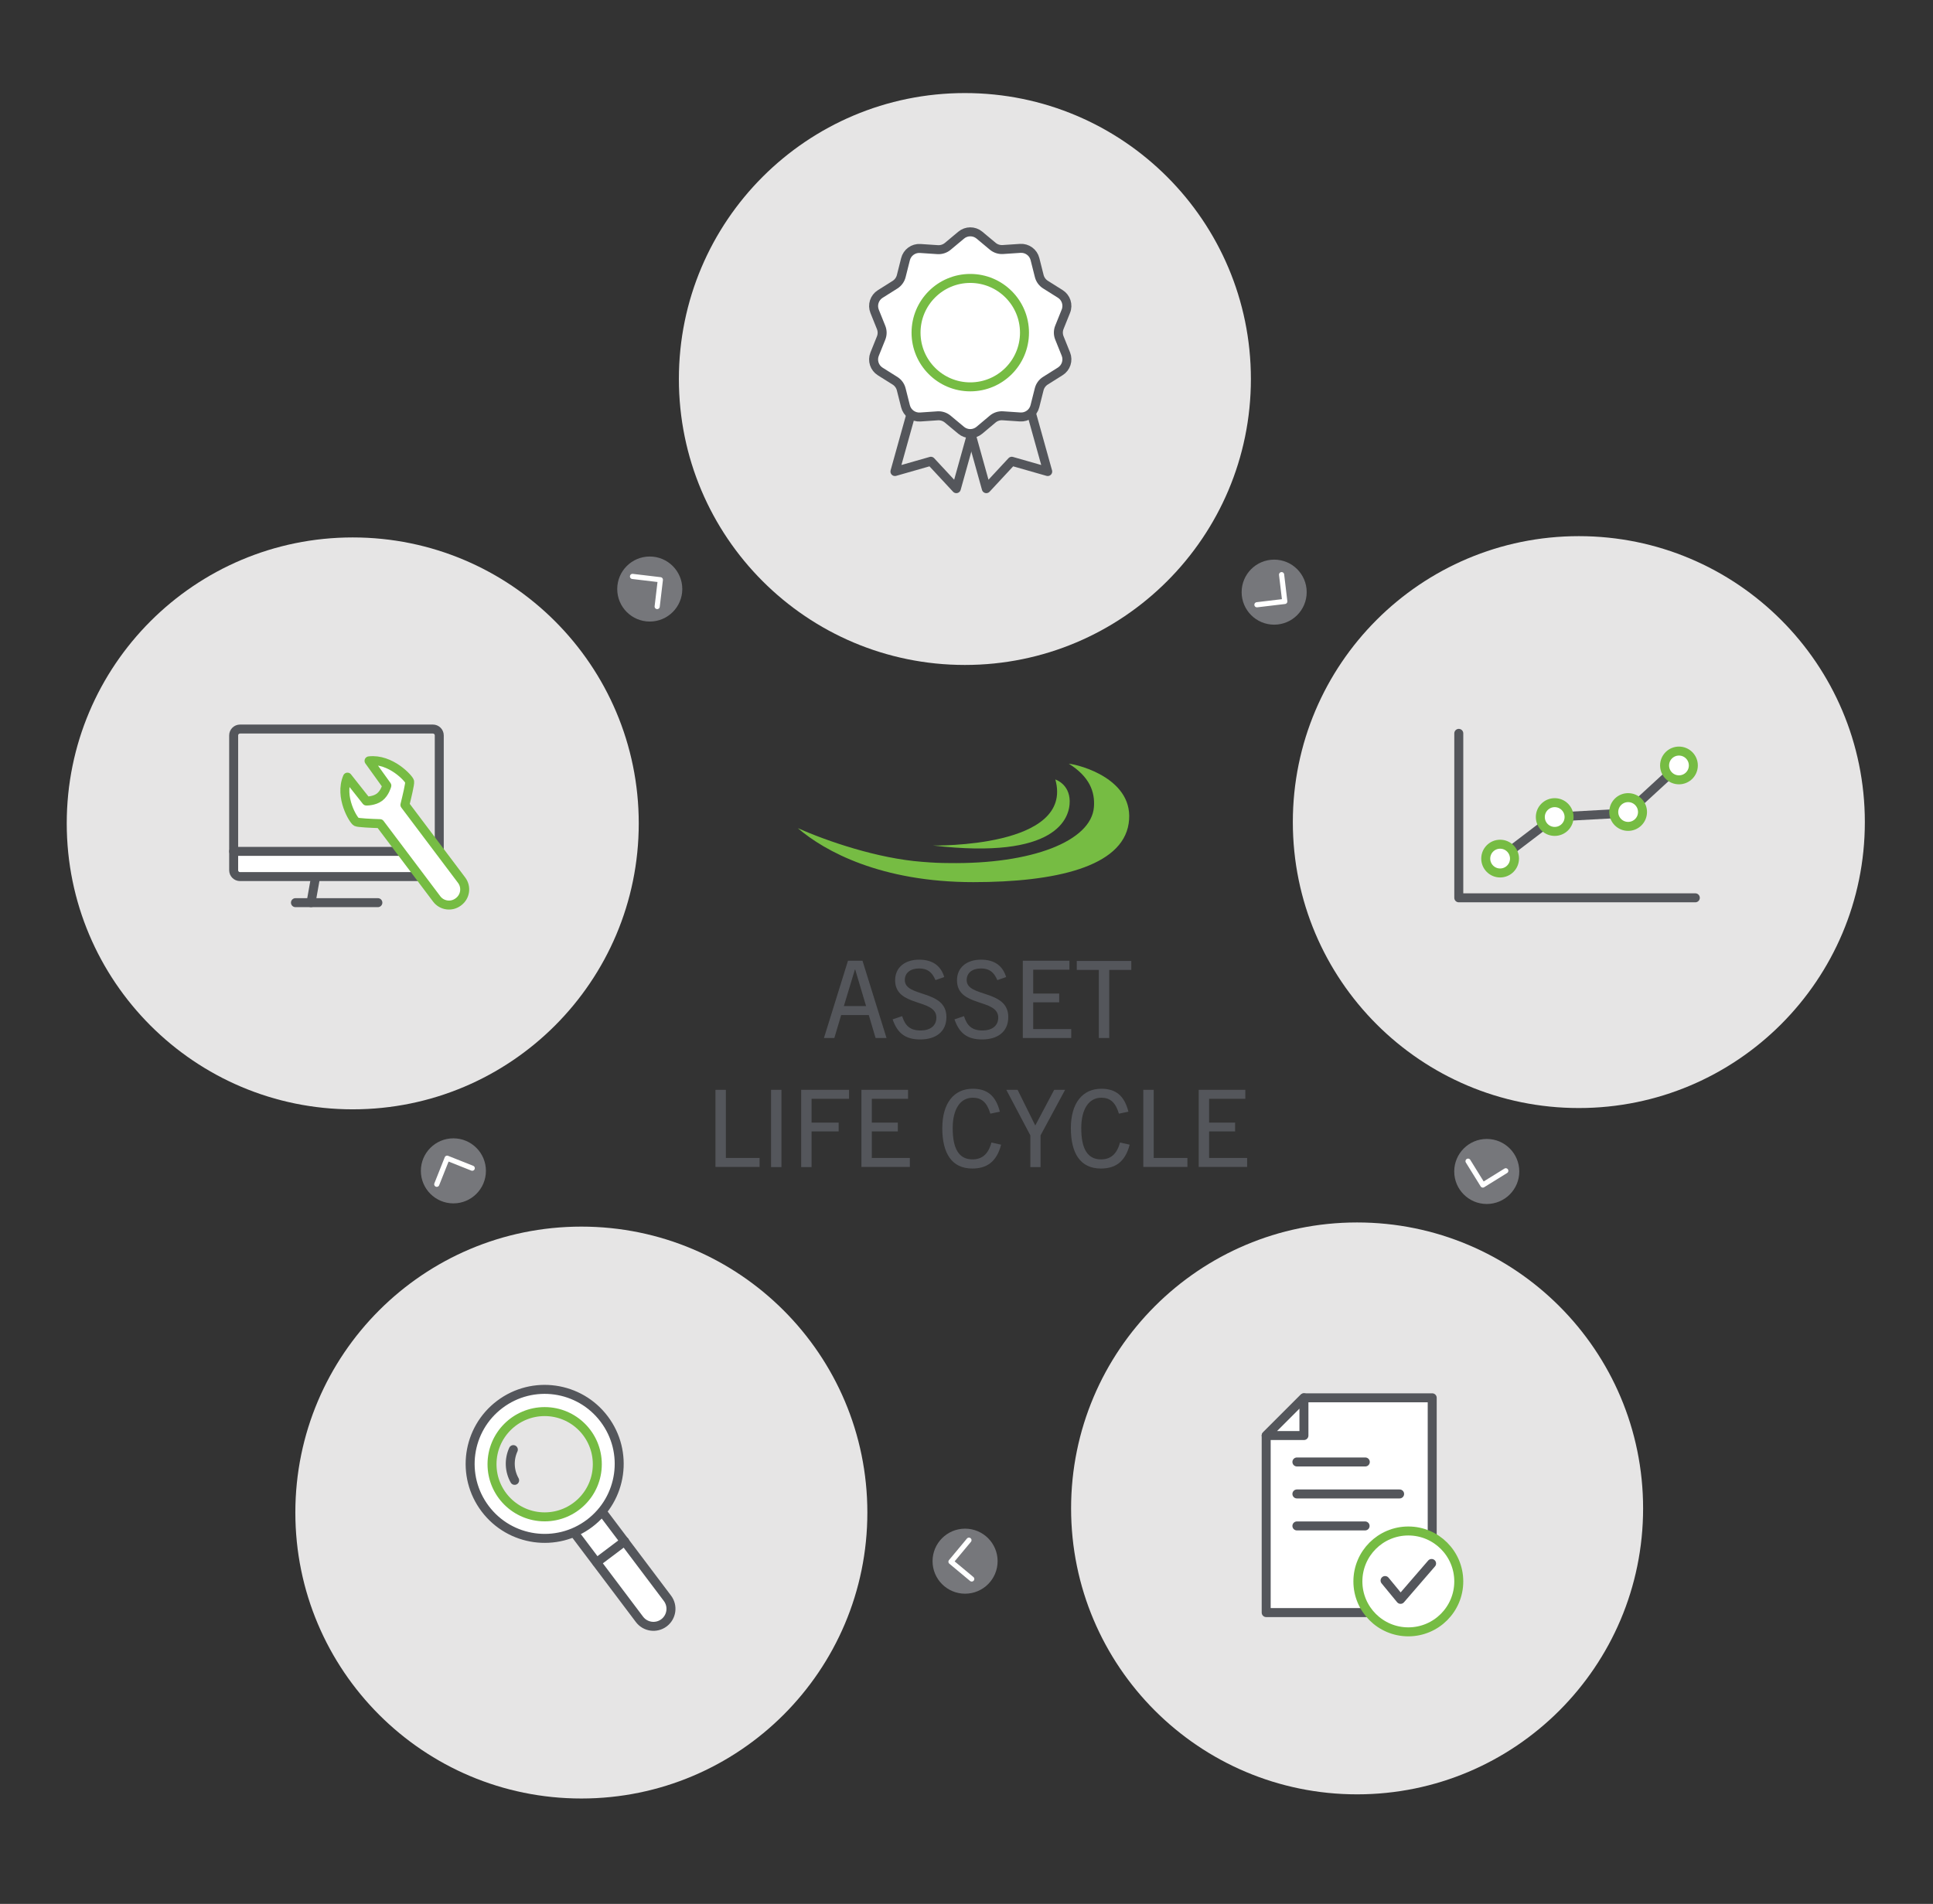 <svg xmlns="http://www.w3.org/2000/svg" viewBox="0 0 1078 1062" width="1078" height="1062" preserveAspectRatio="xMidYMid meet" style="width: 100%; height: 100%; transform: translate3d(0px, 0px, 0px);"><rect x="0" y="0" width="1078" height="1062" fill="#333333" stroke="none"/><defs><clipPath id="__lottie_element_2"><rect width="1078" height="1062" x="0" y="0"></rect></clipPath></defs><g clip-path="url(#__lottie_element_2)"><g transform="matrix(1,0,0,1,139,175)" opacity="1" style="display: block;"><g opacity="1" transform="matrix(1,0,0,1,398.344,284.025)"><path fill="rgb(118,188,67)" fill-opacity="1" d=" M58.716,-33.025 C70.306,-25.775 73.376,-17.355 72.716,-8.835 C71.256,10.115 38.156,23.115 -8.284,22.385 C-13.054,22.385 -17.724,22.135 -22.284,21.765 C-22.284,21.765 -23.184,21.695 -23.184,21.695 C-47.974,19.795 -75.784,10.285 -92.404,2.935 C-77.404,15.825 -45.954,33.025 5.476,33.025 C51.156,33.025 88.416,24.515 92.086,0.355 C95.876,-24.315 64.656,-32.455 58.716,-33.025z"></path></g><g opacity="1" transform="matrix(1,0,0,1,419.466,279.043)"><path fill="rgb(118,188,67)" fill-opacity="1" d=" M30.084,-19.243 C30.084,-19.243 37.924,-16.813 38.084,-7.243 C38.244,2.327 30.804,25.617 -38.086,17.587 C-38.056,17.537 40.724,19.187 30.084,-19.243z"></path></g></g><g transform="matrix(1,0,0,1,538.1,211.41)" opacity="1" style="display: block;"><g opacity="1" transform="matrix(1,0,0,1,0,0)"><path fill="rgb(230,229,229)" fill-opacity="1" d=" M0,-159.5 C88.089,-159.5 159.5,-88.089 159.5,0 C159.5,88.089 88.089,159.5 0,159.5 C-88.089,159.5 -159.5,88.089 -159.5,0 C-159.5,-88.089 -88.089,-159.5 0,-159.5z"></path></g></g><g style="display: block;" transform="matrix(1,0,0,1,523.065,243.225)" opacity="1"><g opacity="1" transform="matrix(1,0,0,1,0,0)"><path stroke-linecap="round" stroke-linejoin="round" fill-opacity="0" stroke="rgb(84,86,91)" stroke-opacity="1" stroke-width="5.011" d=" M10.265,29.345 C10.265,29.345 -3.925,14.065 -3.925,14.065 C-3.925,14.065 -23.975,19.795 -23.975,19.795 C-23.975,19.795 -10.265,-29.345 -10.265,-29.345 C-10.265,-29.345 23.975,-19.795 23.975,-19.795 C23.975,-19.795 10.265,29.345 10.265,29.345z"></path></g></g><g style="display: block;" transform="matrix(1,0,0,1,560.32,243.225)" opacity="1"><g opacity="1" transform="matrix(1,0,0,1,0,0)"><path stroke-linecap="round" stroke-linejoin="round" fill-opacity="0" stroke="rgb(84,86,91)" stroke-opacity="1" stroke-width="5.011" d=" M-10.27,29.345 C-10.27,29.345 3.92,14.065 3.92,14.065 C3.92,14.065 23.97,19.795 23.97,19.795 C23.97,19.795 10.27,-29.345 10.27,-29.345 C10.27,-29.345 -23.97,-19.795 -23.97,-19.795 C-23.97,-19.795 -10.27,29.345 -10.27,29.345z"></path></g></g><g transform="matrix(1,0,0,1,142,220)" opacity="1" style="display: block;"><g opacity="1" transform="matrix(1,0,0,1,399.09,-34.417)"><path fill="rgb(255,255,255)" fill-opacity="1" d=" M5.09,-54.453 C5.09,-54.453 12.56,-48.213 12.56,-48.213 C14.13,-46.914 16.136,-46.263 18.17,-46.393 C18.17,-46.393 27.88,-47.043 27.88,-47.043 C31.714,-47.305 35.181,-44.774 36.1,-41.043 C36.1,-41.043 38.48,-31.603 38.48,-31.603 C38.987,-29.629 40.228,-27.923 41.95,-26.833 C41.95,-26.833 50.19,-21.653 50.19,-21.653 C53.436,-19.616 54.758,-15.549 53.33,-11.993 C53.33,-11.993 49.71,-2.993 49.71,-2.993 C48.95,-1.1 48.95,1.014 49.71,2.907 C49.71,2.907 53.33,11.907 53.33,11.907 C54.763,15.465 53.44,19.54 50.19,21.577 C50.19,21.577 41.91,26.787 41.91,26.787 C40.182,27.875 38.939,29.587 38.44,31.567 C38.44,31.567 36.06,40.997 36.06,40.997 C35.134,44.723 31.671,47.251 27.84,46.997 C27.84,46.997 18.13,46.337 18.13,46.337 C16.095,46.21 14.088,46.864 12.52,48.167 C12.52,48.167 5.09,54.417 5.09,54.417 C2.146,56.887 -2.146,56.887 -5.09,54.417 C-5.09,54.417 -12.56,48.187 -12.56,48.187 C-14.131,46.882 -16.142,46.227 -18.18,46.357 C-18.18,46.357 -27.89,47.017 -27.89,47.017 C-31.72,47.267 -35.18,44.741 -36.11,41.017 C-36.11,41.017 -38.49,31.587 -38.49,31.587 C-38.989,29.607 -40.232,27.895 -41.96,26.807 C-41.96,26.807 -50.19,21.637 -50.19,21.637 C-53.44,19.6 -54.763,15.525 -53.33,11.967 C-53.33,11.967 -49.71,2.967 -49.71,2.967 C-48.95,1.074 -48.95,-1.04 -49.71,-2.933 C-49.71,-2.933 -53.33,-11.933 -53.33,-11.933 C-54.758,-15.489 -53.436,-19.556 -50.19,-21.593 C-50.19,-21.593 -41.96,-26.773 -41.96,-26.773 C-40.238,-27.863 -38.997,-29.569 -38.49,-31.543 C-38.49,-31.543 -36.11,-40.983 -36.11,-40.983 C-35.187,-44.712 -31.722,-47.241 -27.89,-46.983 C-27.89,-46.983 -18.18,-46.333 -18.18,-46.333 C-16.143,-46.2 -14.133,-46.852 -12.56,-48.153 C-12.56,-48.153 -5.09,-54.393 -5.09,-54.393 C-2.158,-56.872 2.129,-56.897 5.09,-54.453z"></path><path stroke-linecap="round" stroke-linejoin="round" fill-opacity="0" stroke="rgb(84,86,91)" stroke-opacity="1" stroke-width="5.011" d=" M5.09,-54.453 C5.09,-54.453 12.56,-48.213 12.56,-48.213 C14.13,-46.914 16.136,-46.263 18.17,-46.393 C18.17,-46.393 27.88,-47.043 27.88,-47.043 C31.714,-47.305 35.181,-44.774 36.1,-41.043 C36.1,-41.043 38.48,-31.603 38.48,-31.603 C38.987,-29.629 40.228,-27.923 41.95,-26.833 C41.95,-26.833 50.19,-21.653 50.19,-21.653 C53.436,-19.616 54.758,-15.549 53.33,-11.993 C53.33,-11.993 49.71,-2.993 49.71,-2.993 C48.95,-1.1 48.95,1.014 49.71,2.907 C49.71,2.907 53.33,11.907 53.33,11.907 C54.763,15.465 53.44,19.54 50.19,21.577 C50.19,21.577 41.91,26.787 41.91,26.787 C40.182,27.875 38.939,29.587 38.44,31.567 C38.44,31.567 36.06,40.997 36.06,40.997 C35.134,44.723 31.671,47.251 27.84,46.997 C27.84,46.997 18.13,46.337 18.13,46.337 C16.095,46.21 14.088,46.864 12.52,48.167 C12.52,48.167 5.09,54.417 5.09,54.417 C2.146,56.887 -2.146,56.887 -5.09,54.417 C-5.09,54.417 -12.56,48.187 -12.56,48.187 C-14.131,46.882 -16.142,46.227 -18.18,46.357 C-18.18,46.357 -27.89,47.017 -27.89,47.017 C-31.72,47.267 -35.18,44.741 -36.11,41.017 C-36.11,41.017 -38.49,31.587 -38.49,31.587 C-38.989,29.607 -40.232,27.895 -41.96,26.807 C-41.96,26.807 -50.19,21.637 -50.19,21.637 C-53.44,19.6 -54.763,15.525 -53.33,11.967 C-53.33,11.967 -49.71,2.967 -49.71,2.967 C-48.95,1.074 -48.95,-1.04 -49.71,-2.933 C-49.71,-2.933 -53.33,-11.933 -53.33,-11.933 C-54.758,-15.489 -53.436,-19.556 -50.19,-21.593 C-50.19,-21.593 -41.96,-26.773 -41.96,-26.773 C-40.238,-27.863 -38.997,-29.569 -38.49,-31.543 C-38.49,-31.543 -36.11,-40.983 -36.11,-40.983 C-35.187,-44.712 -31.722,-47.241 -27.89,-46.983 C-27.89,-46.983 -18.18,-46.333 -18.18,-46.333 C-16.143,-46.2 -14.133,-46.852 -12.56,-48.153 C-12.56,-48.153 -5.09,-54.393 -5.09,-54.393 C-2.158,-56.872 2.129,-56.897 5.09,-54.453z"></path></g><g opacity="1" transform="matrix(1,0,0,1,399.1,-34.45)"><path fill="rgb(255,255,255)" fill-opacity="1" d=" M0,-30.24 C16.701,-30.24 30.24,-16.701 30.24,0 C30.24,16.701 16.701,30.24 0,30.24 C-16.701,30.24 -30.24,16.701 -30.24,0 C-30.24,-16.701 -16.701,-30.24 0,-30.24z"></path><path stroke-linecap="round" stroke-linejoin="round" fill-opacity="0" stroke="rgb(118,188,67)" stroke-opacity="1" stroke-width="5.011" d=" M0,-30.24 C16.701,-30.24 30.24,-16.701 30.24,0 C30.24,16.701 16.701,30.24 0,30.24 C-16.701,30.24 -30.24,16.701 -30.24,0 C-30.24,-16.701 -16.701,-30.24 0,-30.24z"></path></g></g><g style="display: block;" transform="matrix(1,0,0,1,139,175)" opacity="1"><g opacity="1" transform="matrix(1,0,0,1,571.58,155.3)"><path fill="rgb(118,119,123)" fill-opacity="1" d=" M0,-18.14 C10.018,-18.14 18.14,-10.018 18.14,0 C18.14,10.018 10.018,18.14 0,18.14 C-10.018,18.14 -18.14,10.018 -18.14,0 C-18.14,-10.018 -10.018,-18.14 0,-18.14z"></path></g><g opacity="1" transform="matrix(1,0,0,1,569.735,153.935)"><path stroke-linecap="round" stroke-linejoin="round" fill-opacity="0" stroke="rgb(255,255,255)" stroke-opacity="1" stroke-width="2.88" d=" M5.985,-8.395 C5.985,-8.395 7.765,6.545 7.765,6.545 C7.765,6.545 -7.765,8.395 -7.765,8.395"></path></g></g><g style="display: block;" transform="matrix(1,0,0,1,880.49,458.56)" opacity="1"><g opacity="1" transform="matrix(1,0,0,1,0,0)"><path fill="rgb(230,229,229)" fill-opacity="1" d=" M0,-159.5 C88.089,-159.5 159.5,-88.089 159.5,0 C159.5,88.089 88.089,159.5 0,159.5 C-88.089,159.5 -159.5,88.089 -159.5,0 C-159.5,-88.089 -88.089,-159.5 0,-159.5z"></path></g></g><g style="display: block;" transform="matrix(1,0,0,1,879.495,454.935)" opacity="1"><g opacity="1" transform="matrix(1,0,0,1,0,0)"><path stroke-linecap="round" stroke-linejoin="round" fill-opacity="0" stroke="rgb(84,86,91)" stroke-opacity="1" stroke-width="5.011" d=" M65.955,45.865 C65.955,45.865 -65.955,45.865 -65.955,45.865 C-65.955,45.865 -65.955,-45.865 -65.955,-45.865"></path></g></g><g style="display: block;" transform="matrix(1,0,0,1,886.46,452.945)" opacity="1"><g opacity="1" transform="matrix(1,0,0,1,0,0)"><path stroke-linecap="round" stroke-linejoin="round" fill-opacity="0" stroke="rgb(84,86,91)" stroke-opacity="1" stroke-width="5.011" d=" M-49.87,25.975 C-49.87,25.975 -19.44,2.795 -19.44,2.795 C-19.44,2.795 21.02,0.565 21.02,0.565 C21.02,0.565 49.87,-25.975 49.87,-25.975"></path></g></g><g style="display: block;" transform="matrix(1,0,0,1,836.59,478.92)" opacity="1"><g opacity="1" transform="matrix(1,0,0,1,0,0)"><path fill="rgb(255,255,255)" fill-opacity="1" d=" M0,-8.02 C4.429,-8.02 8.02,-4.429 8.02,0 C8.02,4.429 4.429,8.02 0,8.02 C-4.429,8.02 -8.02,4.429 -8.02,0 C-8.02,-4.429 -4.429,-8.02 0,-8.02z"></path><path stroke-linecap="round" stroke-linejoin="round" fill-opacity="0" stroke="rgb(118,188,67)" stroke-opacity="1" stroke-width="5.011" d=" M0,-8.02 C4.429,-8.02 8.02,-4.429 8.02,0 C8.02,4.429 4.429,8.02 0,8.02 C-4.429,8.02 -8.02,4.429 -8.02,0 C-8.02,-4.429 -4.429,-8.02 0,-8.02z"></path></g></g><g style="display: block;" transform="matrix(1,0,0,1,867.03,455.74)" opacity="1"><g opacity="1" transform="matrix(1,0,0,1,0,0)"><path fill="rgb(255,255,255)" fill-opacity="1" d=" M0,-8.02 C4.429,-8.02 8.02,-4.429 8.02,0 C8.02,4.429 4.429,8.02 0,8.02 C-4.429,8.02 -8.02,4.429 -8.02,0 C-8.02,-4.429 -4.429,-8.02 0,-8.02z"></path><path stroke-linecap="round" stroke-linejoin="round" fill-opacity="0" stroke="rgb(118,188,67)" stroke-opacity="1" stroke-width="5.011" d=" M0,-8.02 C4.429,-8.02 8.02,-4.429 8.02,0 C8.02,4.429 4.429,8.02 0,8.02 C-4.429,8.02 -8.02,4.429 -8.02,0 C-8.02,-4.429 -4.429,-8.02 0,-8.02z"></path></g></g><g style="display: block;" transform="matrix(1,0,0,1,907.98,452.94)" opacity="1"><g opacity="1" transform="matrix(1,0,0,1,0,0)"><path fill="rgb(255,255,255)" fill-opacity="1" d=" M0,-8.02 C4.429,-8.02 8.02,-4.429 8.02,0 C8.02,4.429 4.429,8.02 0,8.02 C-4.429,8.02 -8.02,4.429 -8.02,0 C-8.02,-4.429 -4.429,-8.02 0,-8.02z"></path><path stroke-linecap="round" stroke-linejoin="round" fill-opacity="0" stroke="rgb(118,188,67)" stroke-opacity="1" stroke-width="5.011" d=" M0,-8.02 C4.429,-8.02 8.02,-4.429 8.02,0 C8.02,4.429 4.429,8.02 0,8.02 C-4.429,8.02 -8.02,4.429 -8.02,0 C-8.02,-4.429 -4.429,-8.02 0,-8.02z"></path></g></g><g style="display: block;" transform="matrix(1,0,0,1,936.33,426.97)" opacity="1"><g opacity="1" transform="matrix(1,0,0,1,0,0)"><path fill="rgb(255,255,255)" fill-opacity="1" d=" M0,-8.02 C4.429,-8.02 8.02,-4.429 8.02,0 C8.02,4.429 4.429,8.02 0,8.02 C-4.429,8.02 -8.02,4.429 -8.02,0 C-8.02,-4.429 -4.429,-8.02 0,-8.02z"></path><path stroke-linecap="round" stroke-linejoin="round" fill-opacity="0" stroke="rgb(118,188,67)" stroke-opacity="1" stroke-width="5.011" d=" M0,-8.02 C4.429,-8.02 8.02,-4.429 8.02,0 C8.02,4.429 4.429,8.02 0,8.02 C-4.429,8.02 -8.02,4.429 -8.02,0 C-8.02,-4.429 -4.429,-8.02 0,-8.02z"></path></g></g><g style="display: block;" transform="matrix(1,0,0,1,139,175)" opacity="1"><g opacity="1" transform="matrix(1,0,0,1,690.14,478.44)"><path fill="rgb(118,119,123)" fill-opacity="1" d=" M0,-18.14 C10.018,-18.14 18.14,-10.018 18.14,0 C18.14,10.018 10.018,18.14 0,18.14 C-10.018,18.14 -18.14,10.018 -18.14,0 C-18.14,-10.018 -10.018,-18.14 0,-18.14z"></path></g><g opacity="1" transform="matrix(1,0,0,1,690.225,479.35)"><path stroke-linecap="round" stroke-linejoin="round" fill-opacity="0" stroke="rgb(255,255,255)" stroke-opacity="1" stroke-width="2.88" d=" M10.515,-1.28 C10.515,-1.28 -2.275,6.65 -2.275,6.65 C-2.275,6.65 -10.515,-6.65 -10.515,-6.65"></path></g></g><g style="display: block;" transform="matrix(1,0,0,1,756.83,841.38)" opacity="1"><g opacity="1" transform="matrix(1,0,0,1,0,0)"><path fill="rgb(230,229,229)" fill-opacity="1" d=" M0,-159.5 C88.089,-159.5 159.5,-88.089 159.5,0 C159.5,88.089 88.089,159.5 0,159.5 C-88.089,159.5 -159.5,88.089 -159.5,0 C-159.5,-88.089 -88.089,-159.5 0,-159.5z"></path></g></g><g style="display: block;" transform="matrix(1,0,0,1,142,211)" opacity="1"><g opacity="1" transform="matrix(1,0,0,1,610.425,628.595)"><path fill="rgb(255,255,255)" fill-opacity="1" d=" M46.295,59.905 C46.295,59.905 -46.295,59.905 -46.295,59.905 C-46.295,59.905 -46.295,-38.855 -46.295,-38.855 C-46.295,-38.855 -25.245,-59.905 -25.245,-59.905 C-25.245,-59.905 46.295,-59.905 46.295,-59.905 C46.295,-59.905 46.295,59.905 46.295,59.905z"></path><path stroke-linecap="round" stroke-linejoin="round" fill-opacity="0" stroke="rgb(84,86,91)" stroke-opacity="1" stroke-width="5.011" d=" M46.295,59.905 C46.295,59.905 -46.295,59.905 -46.295,59.905 C-46.295,59.905 -46.295,-38.855 -46.295,-38.855 C-46.295,-38.855 -25.245,-59.905 -25.245,-59.905 C-25.245,-59.905 46.295,-59.905 46.295,-59.905 C46.295,-59.905 46.295,59.905 46.295,59.905z"></path></g><g opacity="1" transform="matrix(1,0,0,1,600.33,604.48)"><path stroke-linecap="round" stroke-linejoin="round" fill-opacity="0" stroke="rgb(84,86,91)" stroke-opacity="1" stroke-width="5.011" d=" M-19.07,0 C-19.07,0 19.07,0 19.07,0"></path></g><g opacity="1" transform="matrix(1,0,0,1,609.9,622.32)"><path stroke-linecap="round" stroke-linejoin="round" fill-opacity="0" stroke="rgb(84,86,91)" stroke-opacity="1" stroke-width="5.011" d=" M-28.64,0 C-28.64,0 28.64,0 28.64,0"></path></g><g opacity="1" transform="matrix(1,0,0,1,600.275,640.16)"><path stroke-linecap="round" stroke-linejoin="round" fill-opacity="0" stroke="rgb(84,86,91)" stroke-opacity="1" stroke-width="5.011" d=" M-19.015,0 C-19.015,0 19.015,0 19.015,0"></path></g><g opacity="1" transform="matrix(1,0,0,1,574.655,579.215)"><path fill="rgb(255,255,255)" fill-opacity="1" d=" M10.525,-10.525 C10.525,-10.525 10.525,10.525 10.525,10.525 C10.525,10.525 -10.525,10.525 -10.525,10.525 C-10.525,10.525 10.525,-10.525 10.525,-10.525z"></path><path stroke-linecap="round" stroke-linejoin="round" fill-opacity="0" stroke="rgb(84,86,91)" stroke-opacity="1" stroke-width="5.011" d=" M10.525,-10.525 C10.525,-10.525 10.525,10.525 10.525,10.525 C10.525,10.525 -10.525,10.525 -10.525,10.525 C-10.525,10.525 10.525,-10.525 10.525,-10.525z"></path></g></g><g style="display: block;" transform="matrix(1,0,0,1,142,211)" opacity="1"><g opacity="1" transform="matrix(1,0,0,1,643.4,671.11)"><path fill="rgb(255,255,255)" fill-opacity="1" d=" M0,-28.13 C15.536,-28.13 28.13,-15.536 28.13,0 C28.13,15.536 15.536,28.13 0,28.13 C-15.536,28.13 -28.13,15.536 -28.13,0 C-28.13,-15.536 -15.536,-28.13 0,-28.13z"></path><path stroke-linecap="round" stroke-linejoin="round" fill-opacity="0" stroke="rgb(118,188,67)" stroke-opacity="1" stroke-width="5.011" d=" M0,-28.13 C15.536,-28.13 28.13,-15.536 28.13,0 C28.13,15.536 15.536,28.13 0,28.13 C-15.536,28.13 -28.13,15.536 -28.13,0 C-28.13,-15.536 -15.536,-28.13 0,-28.13z"></path></g><g opacity="1" transform="matrix(1,0,0,1,643.4,671.105)"><path fill="rgb(255,255,255)" fill-opacity="1" d=" M-12.97,-0.485 C-12.97,-0.485 -4.33,10.005 -4.33,10.005 C-4.33,10.005 12.97,-10.005 12.97,-10.005"></path><path stroke-linecap="round" stroke-linejoin="round" fill-opacity="0" stroke="rgb(84,86,91)" stroke-opacity="1" stroke-width="5.011" d=" M-12.97,-0.485 C-12.97,-0.485 -4.33,10.005 -4.33,10.005 C-4.33,10.005 12.97,-10.005 12.97,-10.005"></path></g></g><g style="display: block;" transform="matrix(1,0,0,1,139,175)" opacity="1"><g opacity="1" transform="matrix(1,0,0,1,399.21,695.82)"><path fill="rgb(118,119,123)" fill-opacity="1" d=" M0,-18.14 C10.018,-18.14 18.14,-10.018 18.14,0 C18.14,10.018 10.018,18.14 0,18.14 C-10.018,18.14 -18.14,10.018 -18.14,0 C-18.14,-10.018 -10.018,-18.14 0,-18.14z"></path></g><g opacity="1" transform="matrix(1,0,0,1,397.13,694.93)"><path stroke-linecap="round" stroke-linejoin="round" fill-opacity="0" stroke="rgb(255,255,255)" stroke-opacity="1" stroke-width="2.88" d=" M5.78,10.82 C5.78,10.82 -5.78,1.19 -5.78,1.19 C-5.78,1.19 4.23,-10.82 4.23,-10.82"></path></g></g><g style="display: block;" transform="matrix(1,0,0,1,324.21,843.7)" opacity="1"><g opacity="1" transform="matrix(1,0,0,1,0,0)"><path fill="rgb(230,229,229)" fill-opacity="1" d=" M0,-159.5 C88.089,-159.5 159.5,-88.089 159.5,0 C159.5,88.089 88.089,159.5 0,159.5 C-88.089,159.5 -159.5,88.089 -159.5,0 C-159.5,-88.089 -88.089,-159.5 0,-159.5z"></path></g></g><g style="display: block;" transform="matrix(1,0,0,1,133,213)" opacity="1"><g opacity="1" transform="matrix(1,0,0,1,213.658,660.827)"><path fill="rgb(255,255,255)" fill-opacity="1" d=" M-23.642,-31.374 C-23.642,-31.374 -23.642,-31.374 -23.642,-31.374 C-19.335,-34.62 -13.211,-33.757 -9.964,-29.448 C-9.964,-29.448 25.561,17.695 25.561,17.695 C28.808,22.004 27.949,28.128 23.642,31.374 C23.642,31.374 23.642,31.374 23.642,31.374 C19.335,34.62 13.211,33.757 9.964,29.448 C9.964,29.448 -25.561,-17.695 -25.561,-17.695 C-28.808,-22.004 -27.949,-28.128 -23.642,-31.374z"></path><path stroke-linecap="round" stroke-linejoin="round" fill-opacity="0" stroke="rgb(84,86,91)" stroke-opacity="1" stroke-width="5.011" d=" M-23.642,-31.374 C-23.642,-31.374 -23.642,-31.374 -23.642,-31.374 C-19.335,-34.62 -13.211,-33.757 -9.964,-29.448 C-9.964,-29.448 25.561,17.695 25.561,17.695 C28.808,22.004 27.949,28.128 23.642,31.374 C23.642,31.374 23.642,31.374 23.642,31.374 C19.335,34.62 13.211,33.757 9.964,29.448 C9.964,29.448 -25.561,-17.695 -25.561,-17.695 C-28.808,-22.004 -27.949,-28.128 -23.642,-31.374z"></path></g><g opacity="1" transform="matrix(1,0,0,1,170.754,603.736)"><path fill="rgb(255,255,255)" fill-opacity="1" d=" M33.186,-25.016 C19.37,-43.345 -6.689,-47.004 -25.018,-33.188 C-43.347,-19.372 -47.006,6.687 -33.19,25.016 C-19.376,43.342 6.677,47.003 25.006,33.194 C43.337,19.39 47.008,-6.66 33.204,-24.992 C33.198,-25 33.192,-25.008 33.186,-25.016z M17.666,23.454 C4.713,33.209 -13.695,30.616 -23.45,17.663 C-33.205,4.71 -30.612,-13.697 -17.659,-23.452 C-4.712,-33.202 13.688,-30.617 23.446,-17.676 C33.209,-4.729 30.627,13.68 17.68,23.443 C17.675,23.447 17.671,23.45 17.666,23.454z"></path></g><g opacity="1" transform="matrix(1,0,0,1,170.75,603.74)"><path stroke-linecap="round" stroke-linejoin="round" fill-opacity="0" stroke="rgb(118,188,67)" stroke-opacity="1" stroke-width="5.011" d=" M0,-29.36 C16.215,-29.36 29.36,-16.215 29.36,0 C29.36,16.215 16.215,29.36 0,29.36 C-16.215,29.36 -29.36,16.215 -29.36,0 C-29.36,-16.215 -16.215,-29.36 0,-29.36z"></path></g><g opacity="1" transform="matrix(1,0,0,1,152.784,604.165)"><path fill="rgb(255,255,255)" fill-opacity="1" d=" M1.216,8.575 C-1.751,3.302 -2.019,-3.072 0.496,-8.575"></path><path stroke-linecap="round" stroke-linejoin="round" fill-opacity="0" stroke="rgb(84,86,91)" stroke-opacity="1" stroke-width="5.011" d=" M1.216,8.575 C-1.751,3.302 -2.019,-3.072 0.496,-8.575"></path></g><g opacity="1" transform="matrix(1,0,0,1,207.57,652.595)"><path stroke-linecap="round" stroke-linejoin="round" fill-opacity="0" stroke="rgb(84,86,91)" stroke-opacity="1" stroke-width="5.011" d=" M-7.8,5.875 C-7.8,5.875 7.8,-5.875 7.8,-5.875"></path></g><g opacity="1" transform="matrix(1,0,0,1,170.754,603.546)"><path stroke-linecap="round" stroke-linejoin="round" fill-opacity="0" stroke="rgb(84,86,91)" stroke-opacity="1" stroke-width="5.011" d=" M33.186,-25.016 C19.37,-43.345 -6.689,-47.004 -25.018,-33.188 C-43.347,-19.372 -47.006,6.687 -33.19,25.016 C-19.376,43.342 6.677,47.003 25.006,33.194 C43.337,19.39 47.008,-6.66 33.204,-24.992 C33.198,-25 33.192,-25.008 33.186,-25.016z"></path></g></g><g style="display: block;" transform="matrix(1,0,0,1,139,175)" opacity="1"><g opacity="1" transform="matrix(1,0,0,1,113.85,478.1)"><path fill="rgb(118,119,123)" fill-opacity="1" d=" M0,-18.14 C10.018,-18.14 18.14,-10.018 18.14,0 C18.14,10.018 10.018,18.14 0,18.14 C-10.018,18.14 -18.14,10.018 -18.14,0 C-18.14,-10.018 -10.018,-18.14 0,-18.14z"></path></g><g opacity="1" transform="matrix(1,0,0,1,114.465,478.315)"><path stroke-linecap="round" stroke-linejoin="round" fill-opacity="0" stroke="rgb(255,255,255)" stroke-opacity="1" stroke-width="2.88" d=" M9.885,-1.705 C9.885,-1.705 -4.105,-7.265 -4.105,-7.265 C-4.105,-7.265 -9.885,7.265 -9.885,7.265"></path></g></g><g style="display: block;" transform="matrix(1,0,0,1,196.72,459.28)" opacity="1"><g opacity="1" transform="matrix(1,0,0,1,0,0)"><path fill="rgb(230,229,229)" fill-opacity="1" d=" M0,-159.5 C88.089,-159.5 159.5,-88.089 159.5,0 C159.5,88.089 88.089,159.5 0,159.5 C-88.089,159.5 -159.5,88.089 -159.5,0 C-159.5,-88.089 -88.089,-159.5 0,-159.5z"></path></g></g><g style="display: block;" transform="matrix(1,0,0,1,137,213)" opacity="1"><g opacity="1" transform="matrix(1,0,0,1,37.74,283.23)"><path stroke-linecap="round" stroke-linejoin="round" fill-opacity="0" stroke="rgb(84,86,91)" stroke-opacity="1" stroke-width="5.011" d=" M1.29,-7.27 C1.29,-7.27 -1.29,7.27 -1.29,7.27"></path></g><g opacity="1" transform="matrix(1,0,0,1,50.75,290.5)"><path stroke-linecap="round" stroke-linejoin="round" fill-opacity="0" stroke="rgb(84,86,91)" stroke-opacity="1" stroke-width="5.011" d=" M-22.98,0 C-22.98,0 22.98,0 22.98,0"></path></g><g opacity="1" transform="matrix(1,0,0,1,50.64,268.325)"><path fill="rgb(255,255,255)" fill-opacity="1" d=" M-53.86,-6.425 C-53.86,-6.425 53.86,-6.425 53.86,-6.425 C55.776,-6.425 57.33,-4.871 57.33,-2.955 C57.33,-2.955 57.33,2.955 57.33,2.955 C57.33,4.871 55.776,6.425 53.86,6.425 C53.86,6.425 -53.86,6.425 -53.86,6.425 C-55.776,6.425 -57.33,4.871 -57.33,2.955 C-57.33,2.955 -57.33,-2.955 -57.33,-2.955 C-57.33,-4.871 -55.776,-6.425 -53.86,-6.425z"></path></g><g opacity="1" transform="matrix(1,0,0,1,50.64,234.81)"><path stroke-linecap="round" stroke-linejoin="round" fill-opacity="0" stroke="rgb(84,86,91)" stroke-opacity="1" stroke-width="5.011" d=" M-53.78,-41.15 C-53.78,-41.15 53.78,-41.15 53.78,-41.15 C55.741,-41.15 57.33,-39.561 57.33,-37.6 C57.33,-37.6 57.33,37.6 57.33,37.6 C57.33,39.561 55.741,41.15 53.78,41.15 C53.78,41.15 -53.78,41.15 -53.78,41.15 C-55.741,41.15 -57.33,39.561 -57.33,37.6 C-57.33,37.6 -57.33,-37.6 -57.33,-37.6 C-57.33,-39.561 -55.741,-41.15 -53.78,-41.15z"></path></g><g opacity="1" transform="matrix(1,0,0,1,50.635,261.9)"><path stroke-linecap="round" stroke-linejoin="round" fill-opacity="0" stroke="rgb(84,86,91)" stroke-opacity="1" stroke-width="5.011" d=" M-57.325,0 C-57.325,0 57.325,0 57.325,0"></path></g></g><g style="display: block;" transform="matrix(1,0,0,1,225.738,464.56)" opacity="1"><g opacity="1" transform="matrix(1,0,0,1,0,0)"><path fill="rgb(255,255,255)" fill-opacity="1" d=" M-19.928,-40.16 C-19.928,-40.16 -10.008,-26.36 -10.008,-26.36 C-10.008,-26.36 -11.098,-22.15 -14.098,-19.89 C-17.098,-17.63 -21.438,-17.75 -21.438,-17.75 C-21.438,-17.75 -31.968,-31.08 -31.968,-31.08 C-36.678,-19.89 -28.558,-6.89 -27.028,-6.13 C-26.028,-5.61 -18.458,-5.26 -13.818,-5.13 C-13.818,-5.13 17.802,36.87 17.802,36.87 C20.652,40.645 26.02,41.401 29.802,38.56 C29.802,38.56 30.012,38.4 30.012,38.4 C33.789,35.55 34.541,30.178 31.692,26.4 C31.692,26.4 0.072,-15.6 0.072,-15.6 C1.192,-20.11 2.932,-27.43 2.722,-28.6 C2.392,-30.21 -7.868,-41.56 -19.928,-40.16z"></path><path stroke-linecap="round" stroke-linejoin="round" fill-opacity="0" stroke="rgb(118,188,67)" stroke-opacity="1" stroke-width="5.011" d=" M-19.928,-40.16 C-19.928,-40.16 -10.008,-26.36 -10.008,-26.36 C-10.008,-26.36 -11.098,-22.15 -14.098,-19.89 C-17.098,-17.63 -21.438,-17.75 -21.438,-17.75 C-21.438,-17.75 -31.968,-31.08 -31.968,-31.08 C-36.678,-19.89 -28.558,-6.89 -27.028,-6.13 C-26.028,-5.61 -18.458,-5.26 -13.818,-5.13 C-13.818,-5.13 17.802,36.87 17.802,36.87 C20.652,40.645 26.02,41.401 29.802,38.56 C29.802,38.56 30.012,38.4 30.012,38.4 C33.789,35.55 34.541,30.178 31.692,26.4 C31.692,26.4 0.072,-15.6 0.072,-15.6 C1.192,-20.11 2.932,-27.43 2.722,-28.6 C2.392,-30.21 -7.868,-41.56 -19.928,-40.16z"></path></g></g><g style="display: block;" transform="matrix(1,0,0,1,139,175)" opacity="1"><g opacity="1" transform="matrix(1,0,0,1,223.36,153.56)"><path fill="rgb(118,119,123)" fill-opacity="1" d=" M0,-18.14 C10.018,-18.14 18.14,-10.018 18.14,0 C18.14,10.018 10.018,18.14 0,18.14 C-10.018,18.14 -18.14,10.018 -18.14,0 C-18.14,-10.018 -10.018,-18.14 0,-18.14z"></path></g><g opacity="1" transform="matrix(1,0,0,1,221.505,154.925)"><path stroke-linecap="round" stroke-linejoin="round" fill-opacity="0" stroke="rgb(255,255,255)" stroke-opacity="1" stroke-width="2.88" d=" M5.995,8.395 C5.995,8.395 7.765,-6.545 7.765,-6.545 C7.765,-6.545 -7.765,-8.395 -7.765,-8.395"></path></g></g><g transform="matrix(1,0,0,1,0,48)" opacity="1" style="display: block;"><g opacity="1" transform="matrix(1,0,0,1,0,0)"><g opacity="1" transform="matrix(1,0,0,1,476.95,509.45)"><path fill="rgb(84,86,91)" fill-opacity="1" d=" M11.35,21.55 C11.35,21.55 7.55,8.75 7.55,8.75 C7.55,8.75 -7.85,8.75 -7.85,8.75 C-7.85,8.75 -11.65,21.55 -11.65,21.55 C-11.65,21.55 -17.45,21.55 -17.45,21.55 C-17.45,21.55 -4.05,-21.55 -4.05,-21.55 C-4.05,-21.55 4.05,-21.55 4.05,-21.55 C4.05,-21.55 17.45,21.55 17.45,21.55 C17.45,21.55 11.35,21.55 11.35,21.55z M-6.35,3.75 C-6.35,3.75 6.05,3.75 6.05,3.75 C6.05,3.75 -0.05,-16.75 -0.05,-16.75 C-0.05,-16.75 -0.15,-16.75 -0.15,-16.75 C-0.15,-16.75 -6.35,3.75 -6.35,3.75z"></path></g><g opacity="1" transform="matrix(1,0,0,1,512.8,509.55)"><path fill="rgb(84,86,91)" fill-opacity="1" d=" M8.9,-10.85 C7,-15.25 4.5,-17.35 -0.2,-17.35 C-4.9,-17.35 -8.2,-15.05 -8.2,-10.85 C-8.2,-1.05 15,-5.75 15,9.75 C15,18.05 9,22.25 0.4,22.25 C-7.8,22.25 -12.3,18.85 -15,11.05 C-15,11.05 -9.7,9.25 -9.7,9.25 C-8,14.65 -5.2,17.25 0.6,17.25 C5.8,17.25 9.4,14.75 9.4,10.05 C9.4,-0.75 -13.6,4.45 -13.6,-10.75 C-13.6,-18.05 -8,-22.25 -0.2,-22.25 C7.3,-22.25 11.9,-18.85 13.8,-12.55 C13.8,-12.55 8.9,-10.85 8.9,-10.85z"></path></g><g opacity="1" transform="matrix(1,0,0,1,547.3,509.55)"><path fill="rgb(84,86,91)" fill-opacity="1" d=" M8.9,-10.85 C7,-15.25 4.5,-17.35 -0.2,-17.35 C-4.9,-17.35 -8.2,-15.05 -8.2,-10.85 C-8.2,-1.05 15,-5.75 15,9.75 C15,18.05 9,22.25 0.4,22.25 C-7.8,22.25 -12.3,18.85 -15,11.05 C-15,11.05 -9.7,9.25 -9.7,9.25 C-8,14.65 -5.2,17.25 0.6,17.25 C5.8,17.25 9.4,14.75 9.4,10.05 C9.4,-0.75 -13.6,4.45 -13.6,-10.75 C-13.6,-18.05 -8,-22.25 -0.2,-22.25 C7.3,-22.25 11.9,-18.85 13.8,-12.55 C13.8,-12.55 8.9,-10.85 8.9,-10.85z"></path></g><g opacity="1" transform="matrix(1,0,0,1,583.9,509.45)"><path fill="rgb(84,86,91)" fill-opacity="1" d=" M-13.5,21.55 C-13.5,21.55 -13.5,-21.55 -13.5,-21.55 C-13.5,-21.55 12.5,-21.55 12.5,-21.55 C12.5,-21.55 12.5,-16.55 12.5,-16.55 C12.5,-16.55 -7.7,-16.55 -7.7,-16.55 C-7.7,-16.55 -7.7,-3.25 -7.7,-3.25 C-7.7,-3.25 6.8,-3.25 6.8,-3.25 C6.8,-3.25 6.8,1.65 6.8,1.65 C6.8,1.65 -7.7,1.65 -7.7,1.65 C-7.7,1.65 -7.7,16.55 -7.7,16.55 C-7.7,16.55 13.5,16.55 13.5,16.55 C13.5,16.55 13.5,21.55 13.5,21.55 C13.5,21.55 -13.5,21.55 -13.5,21.55z"></path></g><g opacity="1" transform="matrix(1,0,0,1,615.7,509.5)"><path fill="rgb(84,86,91)" fill-opacity="1" d=" M-2.9,21.5 C-2.9,21.5 -2.9,-16.5 -2.9,-16.5 C-2.9,-16.5 -15.2,-16.5 -15.2,-16.5 C-15.2,-16.5 -15.2,-21.5 -15.2,-21.5 C-15.2,-21.5 15.2,-21.5 15.2,-21.5 C15.2,-21.5 15.2,-16.5 15.2,-16.5 C15.2,-16.5 2.9,-16.5 2.9,-16.5 C2.9,-16.5 2.9,21.5 2.9,21.5 C2.9,21.5 -2.9,21.5 -2.9,21.5z"></path></g></g><g opacity="1" transform="matrix(1,0,0,1,0,0)"><g opacity="1" transform="matrix(1,0,0,1,411.3,581.45)"><path fill="rgb(84,86,91)" fill-opacity="1" d=" M-12.3,21.55 C-12.3,21.55 -12.3,-21.55 -12.3,-21.55 C-12.3,-21.55 -6.5,-21.55 -6.5,-21.55 C-6.5,-21.55 -6.5,16.45 -6.5,16.45 C-6.5,16.45 12.3,16.45 12.3,16.45 C12.3,16.45 12.3,21.45 12.3,21.45 C12.3,21.45 -12.3,21.45 -12.3,21.45 C-12.3,21.45 -12.3,21.55 -12.3,21.55z"></path></g><g opacity="1" transform="matrix(1,0,0,1,432.9,581.45)"><path fill="rgb(84,86,91)" fill-opacity="1" d=" M-2.9,21.55 C-2.9,21.55 -2.9,-21.55 -2.9,-21.55 C-2.9,-21.55 2.9,-21.55 2.9,-21.55 C2.9,-21.55 2.9,21.55 2.9,21.55 C2.9,21.55 -2.9,21.55 -2.9,21.55z"></path></g><g opacity="1" transform="matrix(1,0,0,1,460.15,581.45)"><path fill="rgb(84,86,91)" fill-opacity="1" d=" M-13.35,21.55 C-13.35,21.55 -13.35,-21.55 -13.35,-21.55 C-13.35,-21.55 13.35,-21.55 13.35,-21.55 C13.35,-21.55 13.35,-16.55 13.35,-16.55 C13.35,-16.55 -7.55,-16.55 -7.55,-16.55 C-7.55,-16.55 -7.55,-3.25 -7.55,-3.25 C-7.55,-3.25 7.55,-3.25 7.55,-3.25 C7.55,-3.25 7.55,1.65 7.55,1.65 C7.55,1.65 -7.55,1.65 -7.55,1.65 C-7.55,1.65 -7.55,21.55 -7.55,21.55 C-7.55,21.55 -13.35,21.55 -13.35,21.55z"></path></g><g opacity="1" transform="matrix(1,0,0,1,493.9,581.45)"><path fill="rgb(84,86,91)" fill-opacity="1" d=" M-13.5,21.55 C-13.5,21.55 -13.5,-21.55 -13.5,-21.55 C-13.5,-21.55 12.5,-21.55 12.5,-21.55 C12.5,-21.55 12.5,-16.55 12.5,-16.55 C12.5,-16.55 -7.7,-16.55 -7.7,-16.55 C-7.7,-16.55 -7.7,-3.25 -7.7,-3.25 C-7.7,-3.25 6.8,-3.25 6.8,-3.25 C6.8,-3.25 6.8,1.65 6.8,1.65 C6.8,1.65 -7.7,1.65 -7.7,1.65 C-7.7,1.65 -7.7,16.45 -7.7,16.45 C-7.7,16.45 13.5,16.45 13.5,16.45 C13.5,16.45 13.5,21.45 13.5,21.45 C13.5,21.45 -13.5,21.45 -13.5,21.45 C-13.5,21.45 -13.5,21.55 -13.5,21.55z"></path></g><g opacity="1" transform="matrix(1,0,0,1,541.9,581.55)"><path fill="rgb(84,86,91)" fill-opacity="1" d=" M16.4,8.95 C13.8,18.95 8,22.25 0.3,22.25 C-11.1,22.25 -16.4,13.75 -16.4,-0.25 C-16.4,-14.25 -9.9,-22.25 0.6,-22.25 C8.5,-22.25 13.4,-18.55 15.7,-9.45 C15.7,-9.45 10.4,-8.35 10.4,-8.35 C8.5,-14.75 5.4,-17.25 0.6,-17.25 C-6.4,-17.25 -10.6,-10.85 -10.6,-0.25 C-10.6,11.25 -7.1,17.15 0.4,17.15 C5.6,17.15 9.2,14.45 11,7.75 C11,7.75 16.4,8.95 16.4,8.95z"></path></g><g opacity="1" transform="matrix(1,0,0,1,577.6,581.45)"><path fill="rgb(84,86,91)" fill-opacity="1" d=" M-3,21.55 C-3,21.55 -3,3.85 -3,3.85 C-3,3.85 -16.4,-21.55 -16.4,-21.55 C-16.4,-21.55 -10.1,-21.55 -10.1,-21.55 C-10.1,-21.55 -0.3,-1.75 -0.3,-1.75 C-0.3,-1.75 -0.2,-1.75 -0.2,-1.75 C-0.2,-1.75 10.3,-21.55 10.3,-21.55 C10.3,-21.55 16.4,-21.55 16.4,-21.55 C16.4,-21.55 2.7,3.85 2.7,3.85 C2.7,3.85 2.7,21.55 2.7,21.55 C2.7,21.55 -3,21.55 -3,21.55z"></path></g><g opacity="1" transform="matrix(1,0,0,1,613.6,581.55)"><path fill="rgb(84,86,91)" fill-opacity="1" d=" M16.4,8.95 C13.8,18.95 8,22.25 0.3,22.25 C-11.1,22.25 -16.4,13.75 -16.4,-0.25 C-16.4,-14.25 -9.9,-22.25 0.6,-22.25 C8.5,-22.25 13.4,-18.55 15.7,-9.45 C15.7,-9.45 10.4,-8.35 10.4,-8.35 C8.5,-14.75 5.4,-17.25 0.6,-17.25 C-6.4,-17.25 -10.6,-10.85 -10.6,-0.25 C-10.6,11.25 -7.1,17.15 0.4,17.15 C5.6,17.15 9.2,14.45 11,7.75 C11,7.75 16.4,8.95 16.4,8.95z"></path></g><g opacity="1" transform="matrix(1,0,0,1,649.9,581.45)"><path fill="rgb(84,86,91)" fill-opacity="1" d=" M-12.3,21.55 C-12.3,21.55 -12.3,-21.55 -12.3,-21.55 C-12.3,-21.55 -6.5,-21.55 -6.5,-21.55 C-6.5,-21.55 -6.5,16.45 -6.5,16.45 C-6.5,16.45 12.3,16.45 12.3,16.45 C12.3,16.45 12.3,21.45 12.3,21.45 C12.3,21.45 -12.3,21.45 -12.3,21.45 C-12.3,21.45 -12.3,21.55 -12.3,21.55z"></path></g><g opacity="1" transform="matrix(1,0,0,1,682,581.45)"><path fill="rgb(84,86,91)" fill-opacity="1" d=" M-13.5,21.55 C-13.5,21.55 -13.5,-21.55 -13.5,-21.55 C-13.5,-21.55 12.5,-21.55 12.5,-21.55 C12.5,-21.55 12.5,-16.55 12.5,-16.55 C12.5,-16.55 -7.7,-16.55 -7.7,-16.55 C-7.7,-16.55 -7.7,-3.25 -7.7,-3.25 C-7.7,-3.25 6.8,-3.25 6.8,-3.25 C6.8,-3.25 6.8,1.65 6.8,1.65 C6.8,1.65 -7.7,1.65 -7.7,1.65 C-7.7,1.65 -7.7,16.45 -7.7,16.45 C-7.7,16.45 13.5,16.45 13.5,16.45 C13.5,16.45 13.5,21.45 13.5,21.45 C13.5,21.45 -13.5,21.45 -13.5,21.45 C-13.5,21.45 -13.5,21.55 -13.5,21.55z"></path></g></g></g></g></svg>